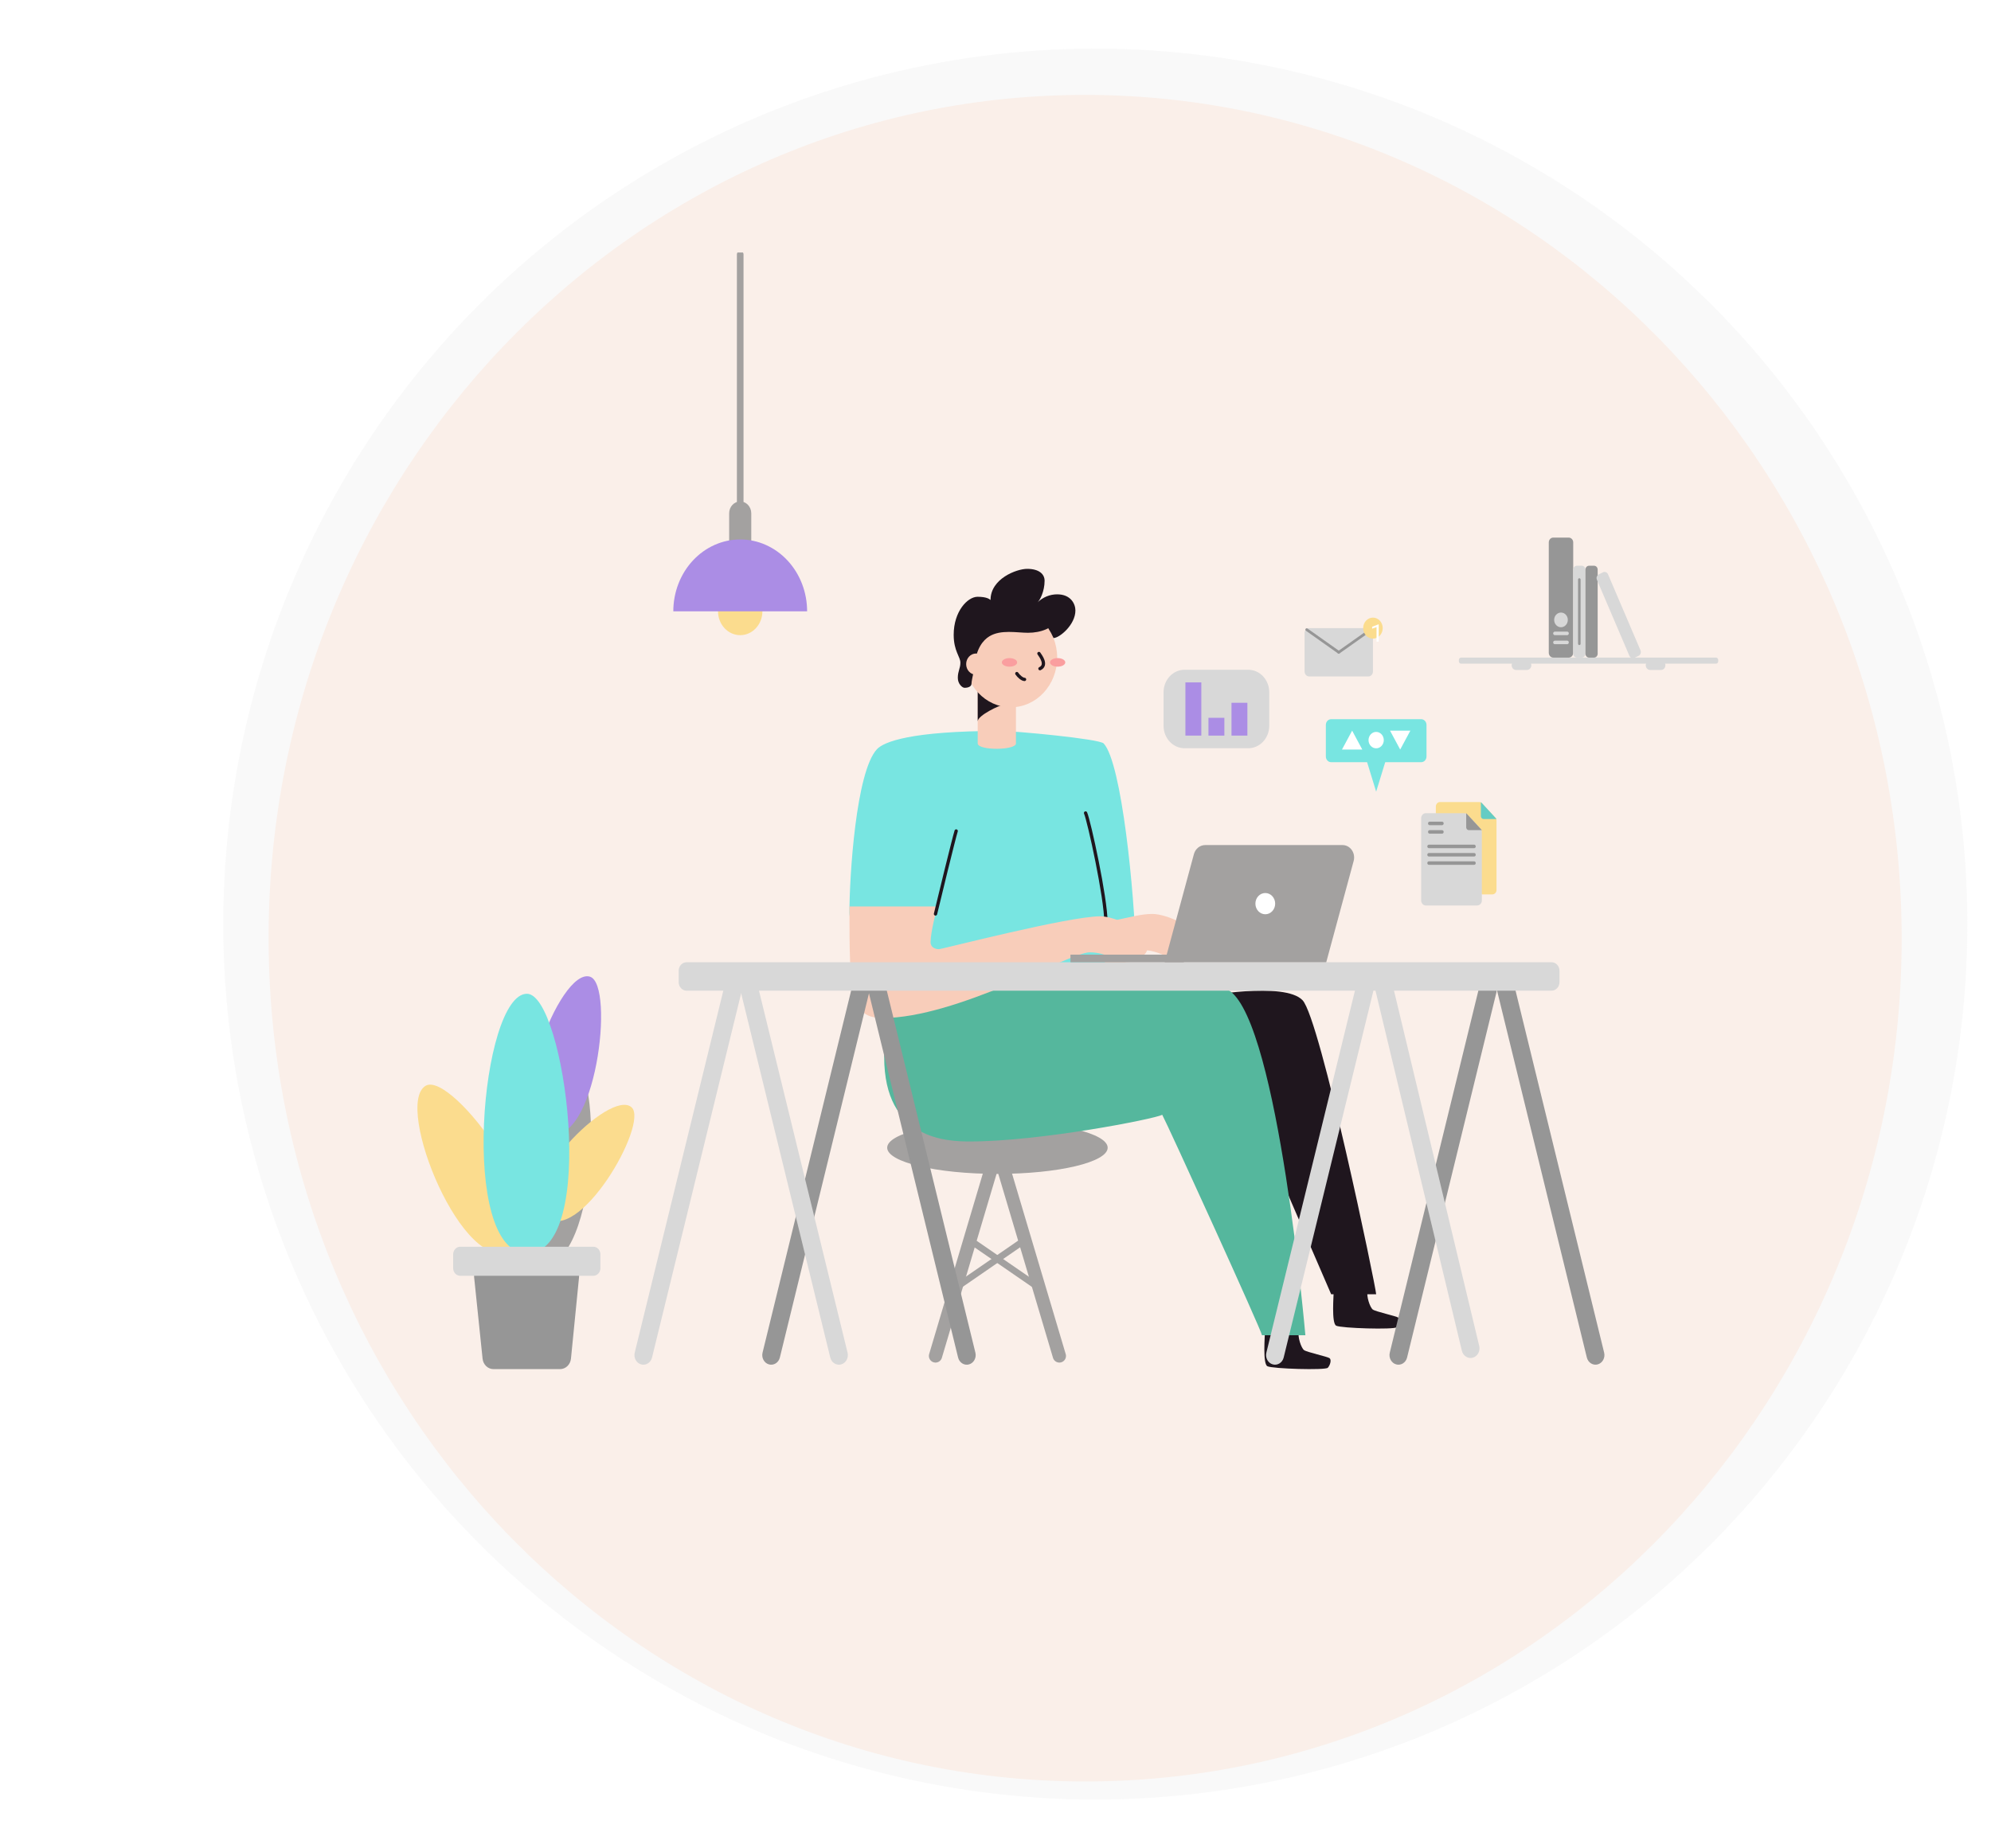 <svg width="601" height="558" viewBox="0 0 601 558" fill="none" xmlns="http://www.w3.org/2000/svg">
<ellipse cx="330.63" cy="279.011" rx="263.234" ry="264.331" fill="#C4C4C4" fill-opacity="0.09"/>
<g filter="url(#filter0_d_6_212)">
<path d="M329.371 533.877C465.493 532.897 575.03 418.11 574.029 277.495C573.027 136.879 461.866 23.682 325.744 24.663C189.622 25.643 80.085 140.429 81.087 281.045C82.088 421.661 193.249 534.858 329.371 533.877Z" fill="#FAEFE9"/>
</g>
<g clip-path="url(#clip0_6_212)">
<path d="M301.083 354.435C319.461 354.435 334.36 350.895 334.36 346.529C334.36 342.163 319.461 338.624 301.083 338.624C282.704 338.624 267.805 342.163 267.805 346.529C267.805 350.895 282.704 354.435 301.083 354.435Z" fill="#A3A1A0"/>
<path d="M301.083 346.529L282.39 409.403" stroke="#A3A1A0" stroke-width="4" stroke-miterlimit="10" stroke-linecap="round"/>
<path d="M301.083 346.529L319.775 409.403" stroke="#A3A1A0" stroke-width="4" stroke-miterlimit="10" stroke-linecap="round"/>
<path d="M288.528 388.759L309.366 374.399" stroke="#A3A1A0" stroke-width="2" stroke-miterlimit="10" stroke-linecap="round"/>
<path d="M292.715 374.399L313.558 388.759" stroke="#A3A1A0" stroke-width="2" stroke-miterlimit="10" stroke-linecap="round"/>
<path d="M333.831 278.47C333.747 281.259 333.784 291.023 333.358 295.199" stroke="#1F161E" stroke-miterlimit="10" stroke-linecap="round"/>
<path d="M226.777 154.99C226.777 153.009 225.282 151.403 223.439 151.403C221.596 151.403 220.101 153.009 220.101 154.99V167.372C220.101 169.353 221.596 170.959 223.439 170.959C225.282 170.959 226.777 169.353 226.777 167.372V154.99Z" fill="#A3A1A0"/>
<path d="M223.439 191.773C227.137 191.773 230.136 188.551 230.136 184.576C230.136 180.602 227.137 177.379 223.439 177.379C219.741 177.379 216.742 180.602 216.742 184.576C216.742 188.551 219.741 191.773 223.439 191.773Z" fill="#FBDC8E"/>
<path d="M447.317 270.05H450.48C450.813 270.048 451.131 269.905 451.366 269.653C451.601 269.4 451.734 269.058 451.735 268.701V247.801C451.736 247.624 451.703 247.449 451.64 247.285C451.577 247.122 451.483 246.974 451.366 246.849L447.369 242.554C447.253 242.428 447.115 242.329 446.963 242.261C446.811 242.192 446.648 242.157 446.483 242.157H434.677C434.345 242.159 434.027 242.301 433.792 242.554C433.556 242.807 433.424 243.149 433.422 243.506V245.523" fill="#FBDC8E"/>
<path d="M172.434 319.918C182.453 321.958 180.665 386.22 161.435 382.333C143.275 378.626 160.211 317.419 172.434 319.918Z" fill="#A3A1A0"/>
<path d="M128.447 327.851C136.42 323.001 169.792 368.131 154.527 377.414C140.106 386.22 118.74 333.768 128.447 327.851Z" fill="#FBDC8E"/>
<path d="M169.075 413.376H148.943C148.132 413.375 147.35 413.054 146.746 412.472C146.142 411.891 145.758 411.091 145.669 410.225L143.127 385.699C143.072 385.201 143.116 384.697 143.255 384.219C143.394 383.741 143.626 383.3 143.936 382.925C144.245 382.55 144.625 382.25 145.05 382.045C145.475 381.839 145.935 381.732 146.402 381.732H171.511C171.974 381.732 172.431 381.837 172.853 382.04C173.275 382.242 173.653 382.538 173.962 382.908C174.271 383.278 174.504 383.714 174.646 384.186C174.788 384.659 174.835 385.159 174.786 385.653L172.355 410.179C172.274 411.054 171.894 411.866 171.288 412.456C170.682 413.047 169.893 413.374 169.075 413.376Z" fill="#969696"/>
<path d="M178.092 294.893C185.722 297.273 179.874 346.875 165.263 342.308C151.469 338.001 168.806 291.992 178.092 294.893Z" fill="#AB8DE5"/>
<path d="M190.673 334.357C195.946 339.242 174.496 376.609 164.361 367.225C154.791 358.401 184.235 328.418 190.673 334.357Z" fill="#FBDC8E"/>
<path d="M159.062 300.05C170.483 300.05 180.939 378.422 159.062 378.422C138.403 378.422 145.157 300.05 159.062 300.05Z" fill="#78E5E1"/>
<path d="M179.104 376.428H138.925C137.745 376.428 136.789 377.455 136.789 378.723V382.905C136.789 384.173 137.745 385.2 138.925 385.2H179.104C180.284 385.2 181.24 384.173 181.24 382.905V378.723C181.24 377.455 180.284 376.428 179.104 376.428Z" fill="#D8D8D8"/>
<path d="M442.001 245.523H430.401C430.215 245.523 430.031 245.563 429.859 245.64C429.687 245.716 429.531 245.829 429.4 245.97C429.269 246.112 429.165 246.28 429.094 246.465C429.023 246.65 428.987 246.848 428.988 247.048V271.869C428.988 272.272 429.137 272.659 429.402 272.944C429.666 273.23 430.026 273.391 430.401 273.393H445.898C446.273 273.391 446.633 273.23 446.898 272.944C447.163 272.659 447.311 272.272 447.311 271.869V251.241C447.312 251.042 447.276 250.844 447.205 250.659C447.135 250.474 447.031 250.306 446.9 250.165L442.998 245.971C442.734 245.686 442.376 245.525 442.001 245.523Z" fill="#D8D8D8"/>
<path d="M447.317 250.646H443.378C443.168 250.646 442.967 250.557 442.818 250.397C442.67 250.238 442.587 250.022 442.587 249.796V245.523" fill="#969696"/>
<path d="M451.751 247.286H447.812C447.601 247.284 447.4 247.194 447.251 247.034C447.102 246.873 447.017 246.657 447.016 246.43V242.157" fill="#64CCC4"/>
<path d="M429.004 217.149H401.817C400.934 217.149 400.219 217.918 400.219 218.866V228.409C400.219 229.358 400.934 230.127 401.817 230.127H429.004C429.886 230.127 430.601 229.358 430.601 228.409V218.866C430.601 217.918 429.886 217.149 429.004 217.149Z" fill="#78E5E1"/>
<path d="M415.405 239.023L419.064 227.112H411.745L415.405 239.023Z" fill="#78E5E1"/>
<path d="M408.155 220.606L405.086 226.313H411.218L408.155 220.606Z" fill="white"/>
<path d="M422.66 226.313L425.729 220.606H419.592L422.66 226.313Z" fill="white"/>
<path d="M415.405 225.939C416.677 225.939 417.709 224.83 417.709 223.462C417.709 222.095 416.677 220.986 415.405 220.986C414.132 220.986 413.101 222.095 413.101 223.462C413.101 224.83 414.132 225.939 415.405 225.939Z" fill="white"/>
<path d="M413.037 189.648H395.194C394.422 189.648 393.796 190.321 393.796 191.15V202.744C393.796 203.574 394.422 204.246 395.194 204.246H413.037C413.809 204.246 414.435 203.574 414.435 202.744V191.15C414.435 190.321 413.809 189.648 413.037 189.648Z" fill="#D8D8D8"/>
<path d="M394.445 190.107L404.116 196.947" stroke="#969696" stroke-width="0.82" stroke-linecap="round" stroke-linejoin="round"/>
<path d="M414.435 189.648L404.116 196.947" stroke="#969696" stroke-width="0.82" stroke-linecap="round" stroke-linejoin="round"/>
<path d="M414.435 192.822C416.065 192.822 417.387 191.401 417.387 189.648C417.387 187.896 416.065 186.475 414.435 186.475C412.804 186.475 411.482 187.896 411.482 189.648C411.482 191.401 412.804 192.822 414.435 192.822Z" fill="#FBDC8E"/>
<path d="M416.179 188.517V193.735H415.52V189.34L414.19 189.825V189.23L416.076 188.517H416.179Z" fill="white"/>
<path d="M518.005 198.551H441.021C440.663 198.551 440.372 198.863 440.372 199.248V199.679C440.372 200.063 440.663 200.376 441.021 200.376H518.005C518.364 200.376 518.654 200.063 518.654 199.679V199.248C518.654 198.863 518.364 198.551 518.005 198.551Z" fill="#D8D8D8"/>
<path d="M473.539 162.317H468.862C468.116 162.317 467.512 162.966 467.512 163.768V197.1C467.512 197.901 468.116 198.551 468.862 198.551H473.539C474.284 198.551 474.889 197.901 474.889 197.1V163.768C474.889 162.966 474.284 162.317 473.539 162.317Z" fill="#969696"/>
<path d="M477.457 170.812H476.012C475.391 170.812 474.889 171.352 474.889 172.019V197.344C474.889 198.01 475.391 198.551 476.012 198.551H477.457C478.077 198.551 478.58 198.01 478.58 197.344V172.019C478.58 171.352 478.077 170.812 477.457 170.812Z" fill="#D8D8D8"/>
<path d="M481.185 170.812H479.666C479.066 170.812 478.58 171.334 478.58 171.979V197.383C478.58 198.028 479.066 198.551 479.666 198.551H481.185C481.784 198.551 482.271 198.028 482.271 197.383V171.979C482.271 171.334 481.784 170.812 481.185 170.812Z" fill="#969696"/>
<path d="M483.861 172.797L482.615 173.412C482.033 173.699 481.778 174.439 482.045 175.065L491.846 198.008C492.113 198.634 492.802 198.908 493.384 198.621L494.63 198.006C495.212 197.719 495.468 196.979 495.2 196.353L485.399 173.41C485.132 172.784 484.443 172.51 483.861 172.797Z" fill="#D8D8D8"/>
<path d="M471.198 189.382C472.336 189.382 473.259 188.39 473.259 187.166C473.259 185.942 472.336 184.95 471.198 184.95C470.059 184.95 469.136 185.942 469.136 187.166C469.136 188.39 470.059 189.382 471.198 189.382Z" fill="#D8D8D8"/>
<path d="M473.064 190.708H469.331C469.057 190.708 468.835 190.946 468.835 191.241C468.835 191.535 469.057 191.773 469.331 191.773H473.064C473.338 191.773 473.56 191.535 473.56 191.241C473.56 190.946 473.338 190.708 473.064 190.708Z" fill="#D8D8D8"/>
<path d="M473.064 193.434H469.331C469.057 193.434 468.835 193.672 468.835 193.966C468.835 194.261 469.057 194.499 469.331 194.499H473.064C473.338 194.499 473.56 194.261 473.56 193.966C473.56 193.672 473.338 193.434 473.064 193.434Z" fill="#D8D8D8"/>
<path d="M435.289 248.085H431.556C431.282 248.085 431.06 248.323 431.06 248.617C431.06 248.912 431.282 249.15 431.556 249.15H435.289C435.563 249.15 435.785 248.912 435.785 248.617C435.785 248.323 435.563 248.085 435.289 248.085Z" fill="#969696"/>
<path d="M435.289 250.646H431.556C431.282 250.646 431.06 250.885 431.06 251.179C431.06 251.473 431.282 251.712 431.556 251.712H435.289C435.563 251.712 435.785 251.473 435.785 251.179C435.785 250.885 435.563 250.646 435.289 250.646Z" fill="#969696"/>
<path d="M444.97 255.027H431.34C431.066 255.027 430.844 255.265 430.844 255.559C430.844 255.854 431.066 256.092 431.34 256.092H444.97C445.244 256.092 445.466 255.854 445.466 255.559C445.466 255.265 445.244 255.027 444.97 255.027Z" fill="#969696"/>
<path d="M444.97 257.543H431.34C431.066 257.543 430.844 257.781 430.844 258.075C430.844 258.37 431.066 258.608 431.34 258.608H444.97C445.244 258.608 445.466 258.37 445.466 258.075C445.466 257.781 445.244 257.543 444.97 257.543Z" fill="#969696"/>
<path d="M444.97 260.059H431.34C431.066 260.059 430.844 260.297 430.844 260.592C430.844 260.886 431.066 261.124 431.34 261.124H444.97C445.244 261.124 445.466 260.886 445.466 260.592C445.466 260.297 445.244 260.059 444.97 260.059Z" fill="#969696"/>
<path d="M477.119 174.999C477.119 174.771 476.947 174.586 476.734 174.586C476.522 174.586 476.349 174.771 476.349 174.999V194.357C476.349 194.586 476.522 194.771 476.734 194.771C476.947 194.771 477.119 194.586 477.119 194.357V174.999Z" fill="#969696"/>
<path d="M460.926 199.463H457.625C456.9 199.463 456.312 200.095 456.312 200.874C456.312 201.654 456.9 202.285 457.625 202.285H460.926C461.651 202.285 462.239 201.654 462.239 200.874C462.239 200.095 461.651 199.463 460.926 199.463Z" fill="#D8D8D8"/>
<path d="M501.401 199.463H498.1C497.375 199.463 496.787 200.095 496.787 200.874C496.787 201.654 497.375 202.285 498.1 202.285H501.401C502.126 202.285 502.714 201.654 502.714 200.874C502.714 200.095 502.126 199.463 501.401 199.463Z" fill="#D8D8D8"/>
<path d="M376.807 202.223H357.556C354.061 202.223 351.228 205.268 351.228 209.023V219.116C351.228 222.871 354.061 225.916 357.556 225.916H376.807C380.302 225.916 383.135 222.871 383.135 219.116V209.023C383.135 205.268 380.302 202.223 376.807 202.223Z" fill="#D8D8D8"/>
<path d="M362.628 206.037H357.83V222.102H362.628V206.037Z" fill="#AB8DE5"/>
<path d="M369.583 216.724H364.785V222.108H369.583V216.724Z" fill="#AB8DE5"/>
<path d="M376.533 212.191H371.734V222.102H376.533V212.191Z" fill="#AB8DE5"/>
<path d="M223.439 162.878C220.787 162.877 218.161 163.438 215.711 164.528C213.261 165.618 211.034 167.216 209.159 169.231C207.284 171.246 205.796 173.639 204.781 176.271C203.766 178.904 203.244 181.726 203.244 184.576H243.634C243.634 181.726 243.112 178.904 242.097 176.271C241.082 173.639 239.594 171.246 237.719 169.231C235.844 167.216 233.617 165.618 231.167 164.528C228.717 163.438 226.091 162.877 223.439 162.878Z" fill="#AB8DE5"/>
<path d="M223.439 155.534V76.81" stroke="#A3A1A0" stroke-width="2" stroke-linecap="round" stroke-linejoin="round"/>
<path d="M381.837 401.906C381.837 403.249 381.105 411.721 382.565 412.503C384.026 413.285 400.082 413.761 400.809 412.973C401.537 412.186 401.975 410.542 401.337 410.072C400.699 409.601 394.482 408.27 393.638 407.641C392.795 407.012 391.629 403.674 392.056 401.906" fill="#1F161E"/>
<path d="M333.833 291.159L342.871 287.673C342.48 269.953 338.626 230.359 333.153 224.471C331.866 223.094 306.419 220.691 301.879 220.691C274.787 220.691 266.751 224.012 264.71 226.211C258.383 233.011 256.411 264.519 256.411 275.552C256.411 286.585 285.412 292.309 285.412 292.309L319.406 294.819C319.406 294.819 326.862 295.647 333.311 296.055C333.453 293.93 333.833 291.159 333.833 291.159Z" fill="#78E5E1"/>
<path d="M360.762 301.433C363.235 300.645 387.828 296.332 393.185 301.999C398.542 307.666 415.405 388.912 415.405 390.782H401.827L383.498 348.388" fill="#1F161E"/>
<path d="M271.222 294.207C270.605 297.522 266.898 301.081 266.898 319.141C266.898 344.115 285.934 344.642 292.767 344.642C314.059 344.642 348.507 337.842 350.833 336.595C352.378 339.372 380.814 401.764 380.946 403.158H394.039C394.039 403.158 385.924 309.814 371.281 299.228C366.525 295.828 282.142 292.19 271.222 294.207Z" fill="#55B79D"/>
<path d="M347.89 275.949C344.452 275.949 341.616 276.827 333.833 278.47L333.427 294.474C340.809 291.278 342.523 286.835 344.663 286.835C350.01 286.835 352.805 289.799 355.963 289.799C358.167 289.799 362.133 287.94 362.133 285.412C362.133 280.12 352.151 275.949 347.89 275.949Z" fill="#F8CDBA"/>
<path d="M402.597 389.66C402.597 391.009 401.864 399.475 403.325 400.262C404.785 401.05 420.841 401.515 421.569 400.733C422.297 399.951 422.734 398.302 422.096 397.831C421.458 397.361 415.241 396.024 414.398 395.395C413.554 394.766 412.389 391.428 412.816 389.66" fill="#1F161E"/>
<path d="M306.672 224.46C306.672 226.596 295.13 226.658 295.13 224.46V207.085H306.672V224.46Z" fill="#F8CDBA"/>
<path d="M302.912 212.814C301.858 212.814 295.13 216.01 295.13 217.795V208.366C296.806 208.366 302.912 212.814 302.912 212.814Z" fill="#1F161E"/>
<path d="M305.143 213.551C312.86 213.551 319.116 206.828 319.116 198.534C319.116 190.24 312.86 183.517 305.143 183.517C297.426 183.517 291.17 190.24 291.17 198.534C291.17 206.828 297.426 213.551 305.143 213.551Z" fill="#F8CDBA"/>
<path d="M319.564 186.747C317.835 189.699 314.218 191.054 310.3 191.054C306.962 191.054 302.1 190.011 298.641 192.13C296.769 193.264 294.623 195.842 294.191 201.005C294.191 201.889 293.258 205.317 293.258 206.422C293.258 207.176 292.467 207.669 291.148 207.669C290.468 207.669 289.124 206.484 289.124 204.677C289.124 202.586 289.899 201.843 289.899 200.07C289.899 198.296 287.879 196.59 287.879 191.66C287.879 184.559 292.098 180.185 295.082 180.185C297.803 180.185 298.657 180.865 299 181.154C299 174.699 306.909 171.752 310.047 171.752C313.632 171.752 315.32 173.333 315.32 175.345C315.32 178.552 313.896 181.278 313.173 181.89C314.809 180.309 316.932 179.439 319.132 179.448C323.239 179.448 324.621 182.349 324.621 184.333C324.621 188.645 319.807 192.64 318.014 192.64C317.563 191.615 317.034 190.631 316.432 189.699" fill="#1F161E"/>
<path d="M294.623 203.719C296.269 203.719 297.603 202.286 297.603 200.517C297.603 198.749 296.269 197.315 294.623 197.315C292.978 197.315 291.644 198.749 291.644 200.517C291.644 202.286 292.978 203.719 294.623 203.719Z" fill="#F8CDBA"/>
<path d="M319.253 201.288C320.529 201.288 321.563 200.709 321.563 199.996C321.563 199.282 320.529 198.704 319.253 198.704C317.978 198.704 316.944 199.282 316.944 199.996C316.944 200.709 317.978 201.288 319.253 201.288Z" fill="#FA9E9F"/>
<path d="M304.726 201.288C306.002 201.288 307.036 200.709 307.036 199.996C307.036 199.282 306.002 198.704 304.726 198.704C303.451 198.704 302.417 199.282 302.417 199.996C302.417 200.709 303.451 201.288 304.726 201.288Z" fill="#FA9E9F"/>
<path d="M313.611 197.315C314.044 197.978 316.248 200.761 313.922 201.889" stroke="#1F161E" stroke-miterlimit="10" stroke-linecap="round"/>
<path d="M309.266 205.136C308.57 205.136 307.5 204.206 306.936 203.373" stroke="#1F161E" stroke-miterlimit="10" stroke-linecap="round"/>
<path d="M327.69 245.467C328.744 247.875 333.833 271.109 333.833 278.47" stroke="#1F161E" stroke-miterlimit="10" stroke-linecap="round"/>
<path d="M256.411 273.682C256.411 299.801 256.637 307.377 266.392 307.377C288.876 307.377 322.865 287.543 328.924 287.543C334.276 287.543 337.07 290.513 340.229 290.513C342.428 290.513 346.393 288.648 346.393 286.126C346.393 280.828 336.411 276.657 332.156 276.657C322.575 276.657 284.341 286.585 283.408 286.585C282.475 286.585 280.903 286.149 280.903 284.46C280.903 281.395 282.77 274.311 283.012 273.693L256.411 273.682Z" fill="#F8CDBA"/>
<path d="M288.628 250.901C287.985 252.89 282.97 273.444 282.39 275.949" stroke="#1F161E" stroke-miterlimit="10" stroke-linecap="round"/>
<path d="M479.001 409.877C479.38 411.427 480.856 412.353 482.298 411.946C483.74 411.538 484.602 409.952 484.223 408.402L457.226 298.044C456.847 296.494 455.37 295.568 453.928 295.976C452.486 296.383 451.625 297.97 452.004 299.52L479.001 409.877Z" fill="#969696"/>
<path d="M451.736 299.524C452.115 297.975 451.253 296.388 449.811 295.981C448.369 295.573 446.893 296.499 446.514 298.049L419.517 408.406C419.138 409.956 420 411.543 421.442 411.95C422.884 412.358 424.36 411.432 424.739 409.882L451.736 299.524Z" fill="#969696"/>
<path d="M414.483 299.524C414.862 297.974 414.001 296.387 412.559 295.98C411.117 295.572 409.64 296.498 409.261 298.048L382.265 408.406C381.886 409.956 382.747 411.542 384.189 411.95C385.631 412.357 387.108 411.431 387.487 409.881L414.483 299.524Z" fill="#D8D8D8"/>
<path d="M441.279 407.84C441.651 409.395 443.126 410.33 444.572 409.929C446.019 409.529 446.889 407.944 446.516 406.39L419.972 295.705C419.6 294.151 418.125 293.215 416.679 293.616C415.232 294.017 414.362 295.601 414.735 297.156L441.279 407.84Z" fill="#D8D8D8"/>
<path d="M262.401 299.527C262.78 297.977 261.919 296.39 260.477 295.983C259.035 295.575 257.558 296.501 257.179 298.051L230.183 408.409C229.804 409.958 230.665 411.545 232.107 411.952C233.549 412.36 235.026 411.434 235.405 409.884L262.401 299.527Z" fill="#969696"/>
<path d="M289.208 409.884C289.587 411.434 291.063 412.36 292.505 411.953C293.947 411.545 294.809 409.959 294.43 408.409L267.433 298.051C267.054 296.502 265.577 295.576 264.135 295.983C262.693 296.39 261.832 297.977 262.211 299.527L289.208 409.884Z" fill="#969696"/>
<path d="M468.356 290.53H207.256C205.937 290.53 204.868 291.679 204.868 293.097V296.548C204.868 297.965 205.937 299.115 207.256 299.115H468.356C469.675 299.115 470.744 297.965 470.744 296.548V293.097C470.744 291.679 469.675 290.53 468.356 290.53Z" fill="#D8D8D8"/>
<path d="M223.817 299.528C224.196 297.978 223.334 296.392 221.892 295.984C220.45 295.577 218.974 296.503 218.595 298.053L191.598 408.41C191.219 409.96 192.081 411.547 193.523 411.954C194.965 412.362 196.441 411.436 196.82 409.886L223.817 299.528Z" fill="#D8D8D8"/>
<path d="M250.623 409.885C251.002 411.434 252.478 412.36 253.92 411.953C255.362 411.545 256.224 409.959 255.845 408.409L228.848 298.052C228.469 296.502 226.993 295.576 225.551 295.983C224.109 296.391 223.247 297.977 223.626 299.527L250.623 409.885Z" fill="#D8D8D8"/>
<path d="M400.34 290.53H351.56L360.398 257.866C360.618 257.078 361.071 256.387 361.686 255.898C362.302 255.409 363.049 255.147 363.815 255.151H405.207C405.751 255.142 406.289 255.269 406.779 255.523C407.269 255.777 407.697 256.15 408.028 256.613C408.36 257.076 408.587 257.615 408.69 258.189C408.794 258.763 408.771 259.355 408.624 259.917L400.34 290.53Z" fill="#A3A1A0"/>
<path d="M381.938 276.045C383.586 276.045 384.922 274.609 384.922 272.838C384.922 271.066 383.586 269.63 381.938 269.63C380.289 269.63 378.953 271.066 378.953 272.838C378.953 274.609 380.289 276.045 381.938 276.045Z" fill="white"/>
<path d="M357.355 288.234H323.129V290.53H357.355V288.234Z" fill="#A3A1A0"/>
</g>
<defs>
<filter id="filter0_d_6_212" x="-4" y="0" width="608.987" height="565.72" filterUnits="userSpaceOnUse" color-interpolation-filters="sRGB">
<feFlood flood-opacity="0" result="BackgroundImageFix"/>
<feColorMatrix in="SourceAlpha" type="matrix" values="0 0 0 0 0 0 0 0 0 0 0 0 0 0 0 0 0 0 127 0" result="hardAlpha"/>
<feOffset dy="4"/>
<feGaussianBlur stdDeviation="2"/>
<feComposite in2="hardAlpha" operator="out"/>
<feColorMatrix type="matrix" values="0 0 0 0 0 0 0 0 0 0 0 0 0 0 0 0 0 0 0.25 0"/>
<feBlend mode="normal" in2="BackgroundImageFix" result="effect1_dropShadow_6_212"/>
<feBlend mode="normal" in="SourceGraphic" in2="effect1_dropShadow_6_212" result="shape"/>
</filter>
<clipPath id="clip0_6_212">
<rect width="392.653" height="337.132" fill="white" transform="translate(126.001 76.243)"/>
</clipPath>
</defs>
</svg>
